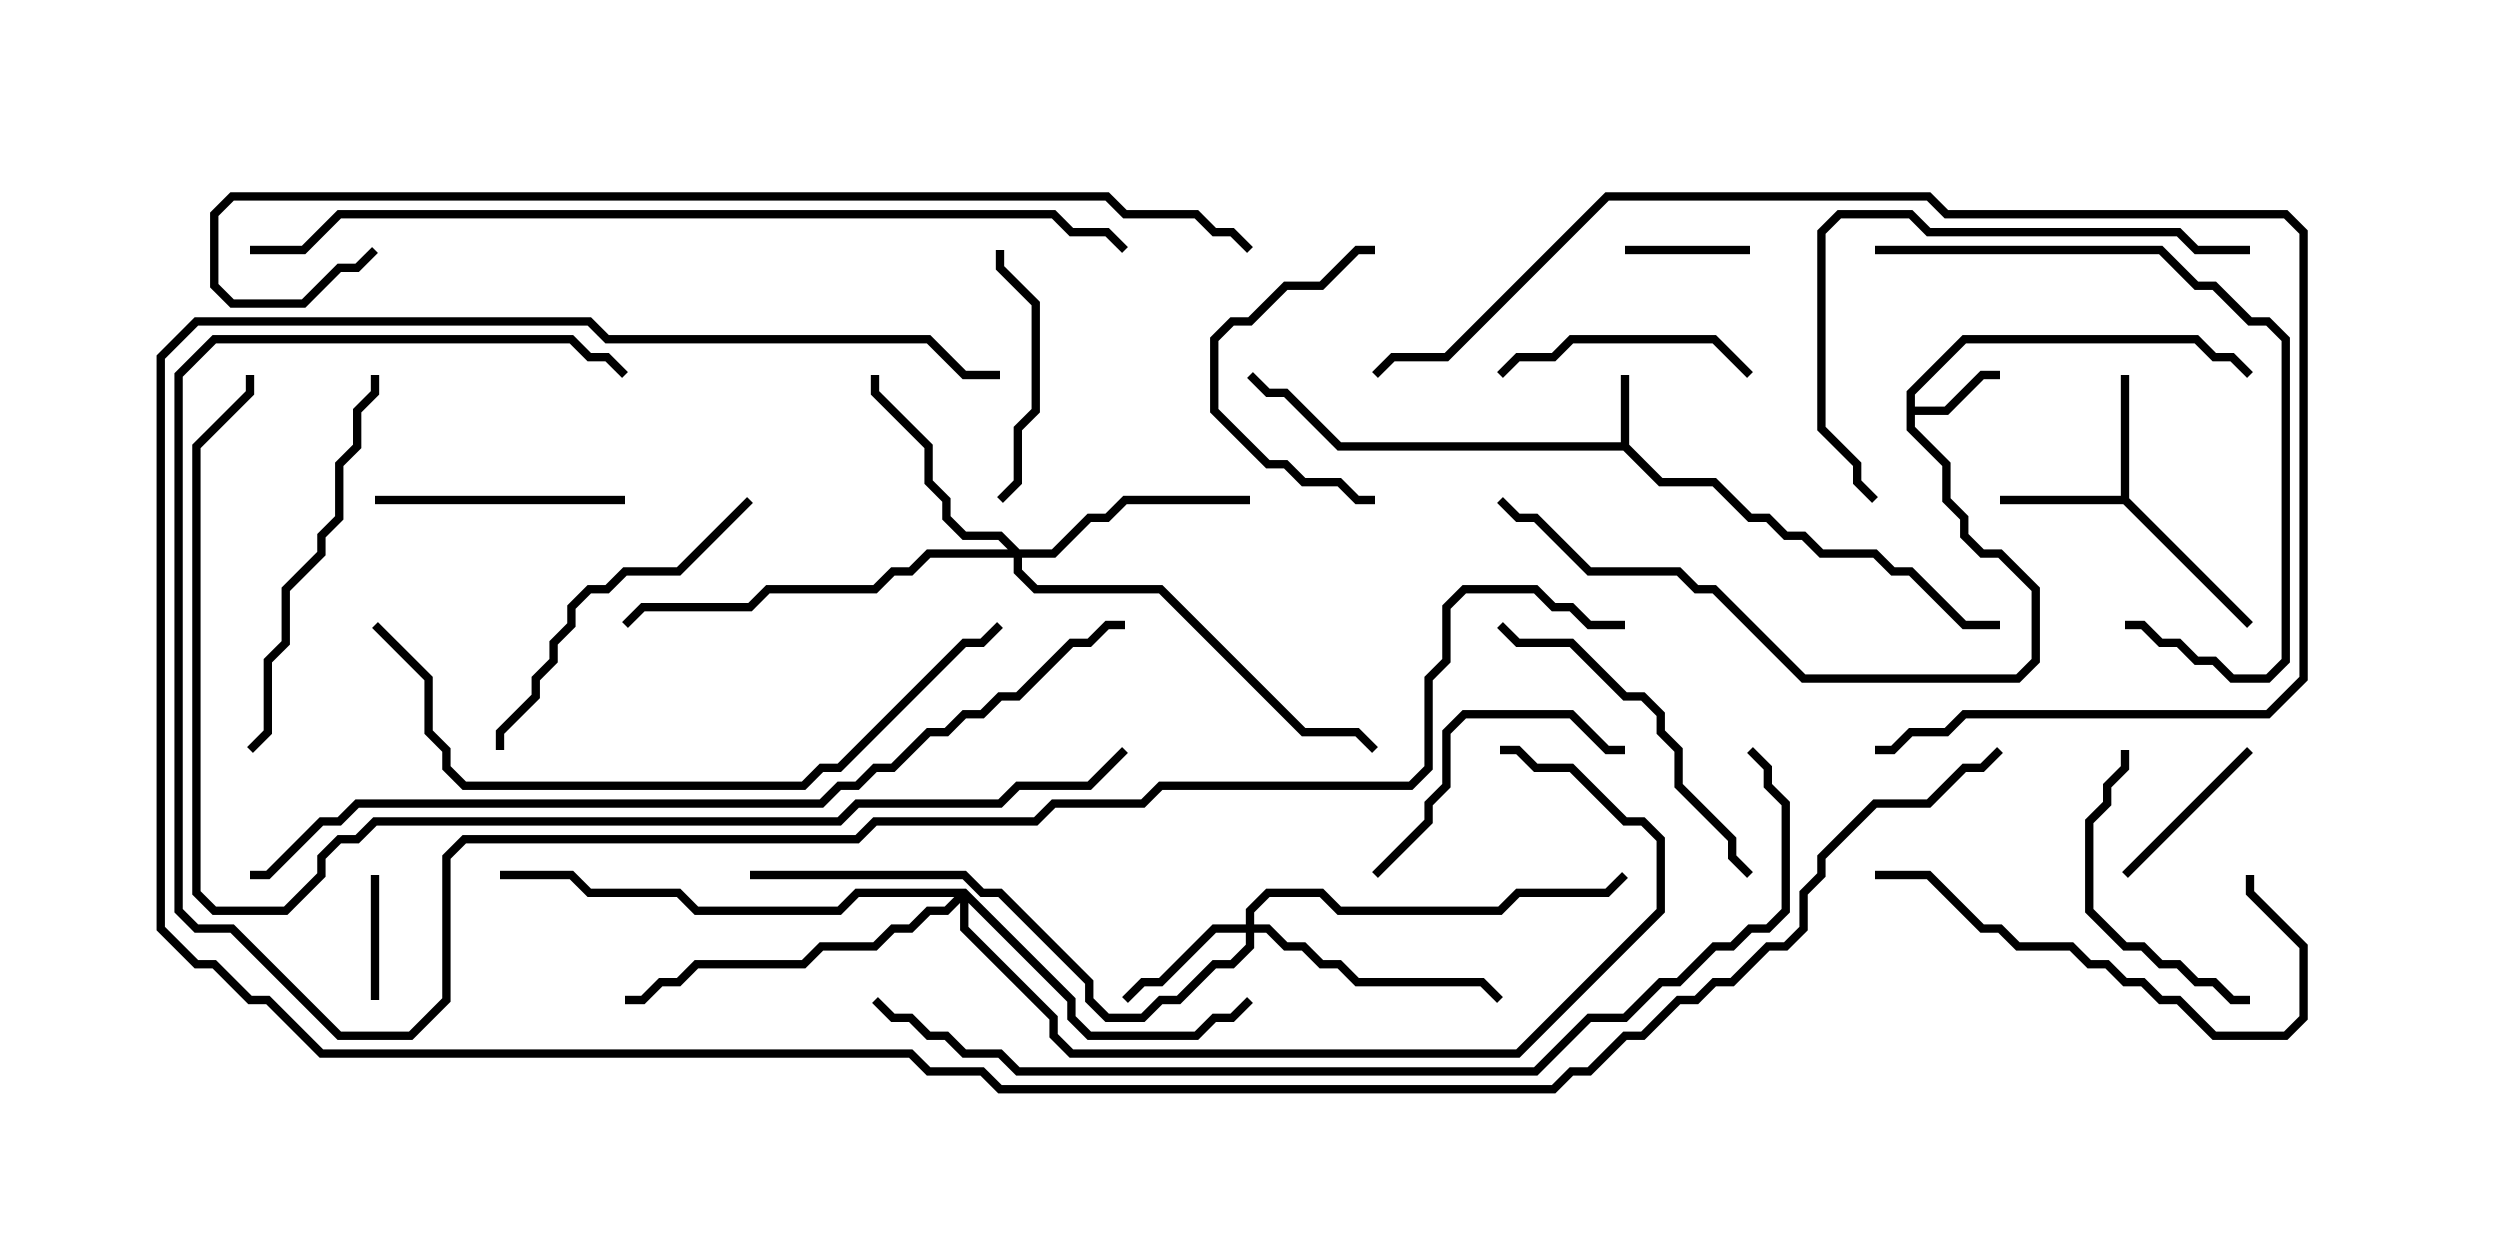 <svg version="1.1" width="30" height="15" xmlns="http://www.w3.org/2000/svg"><path d="M19.45,5.307L19.45,4.5L19.55,4.5L19.55,5.336L19.949,5.736L20.592,5.736L21.021,6.164L21.235,6.164L21.449,6.379L21.664,6.379L21.878,6.593L22.521,6.593L22.735,6.807L22.949,6.807L23.592,7.45L24,7.45L24,7.55L23.551,7.55L22.908,6.907L22.694,6.907L22.479,6.693L21.836,6.693L21.622,6.479L21.408,6.479L21.194,6.264L20.979,6.264L20.551,5.836L19.908,5.836L19.479,5.407L16.051,5.407L15.408,4.764L15.194,4.764L14.965,4.535L15.035,4.465L15.235,4.664L15.449,4.664L16.092,5.307z" stroke="none"/><path d="M22.879,4.694L23.551,4.021L26.378,4.021L26.592,4.236L26.806,4.236L27.035,4.465L26.965,4.535L26.765,4.336L26.551,4.336L26.336,4.121L23.592,4.121L22.979,4.735L22.979,4.879L23.336,4.879L23.765,4.45L24,4.45L24,4.55L23.806,4.55L23.378,4.979L22.979,4.979L22.979,5.122L23.407,5.551L23.407,5.979L23.621,6.194L23.621,6.408L23.806,6.593L24.021,6.593L24.479,7.051L24.479,7.949L24.235,8.193L21.622,8.193L20.551,7.121L20.336,7.121L20.122,6.907L19.051,6.907L18.408,6.264L18.194,6.264L17.965,6.035L18.035,5.965L18.235,6.164L18.449,6.164L19.092,6.807L20.164,6.807L20.378,7.021L20.592,7.021L21.664,8.093L24.194,8.093L24.379,7.908L24.379,7.092L23.979,6.693L23.765,6.693L23.521,6.449L23.521,6.235L23.307,6.021L23.307,5.592L22.879,5.164z" stroke="none"/><path d="M25.45,5.95L25.45,4.5L25.55,4.5L25.55,5.979L27.035,7.465L26.965,7.535L25.479,6.05L24,6.05L24,5.95z" stroke="none"/><path d="M14.95,11.093L14.95,10.908L15.194,10.664L15.878,10.664L16.092,10.879L17.979,10.879L18.194,10.664L19.265,10.664L19.465,10.465L19.535,10.535L19.306,10.764L18.235,10.764L18.021,10.979L16.051,10.979L15.836,10.764L15.235,10.764L15.05,10.949L15.05,11.093L15.235,11.093L15.449,11.307L15.664,11.307L15.878,11.521L16.092,11.521L16.306,11.736L17.806,11.736L18.035,11.965L17.965,12.035L17.765,11.836L16.265,11.836L16.051,11.621L15.836,11.621L15.622,11.407L15.408,11.407L15.194,11.193L15.05,11.193L15.05,11.378L14.806,11.621L14.592,11.621L14.164,12.05L13.949,12.05L13.735,12.264L13.265,12.264L13.021,12.021L13.021,11.806L11.979,10.764L11.765,10.764L11.551,10.55L9,10.55L9,10.45L11.592,10.45L11.806,10.664L12.021,10.664L13.121,11.765L13.121,11.979L13.306,12.164L13.694,12.164L13.908,11.95L14.122,11.95L14.551,11.521L14.765,11.521L14.95,11.336L14.95,11.193L14.592,11.193L13.949,11.836L13.735,11.836L13.535,12.035L13.465,11.965L13.694,11.736L13.908,11.736L14.551,11.093z" stroke="none"/><path d="M12.235,6.593L12.622,6.593L13.051,6.164L13.265,6.164L13.479,5.95L15,5.95L15,6.05L13.521,6.05L13.306,6.264L13.092,6.264L12.664,6.693L12.264,6.693L12.264,6.836L12.449,7.021L13.949,7.021L15.664,8.736L16.306,8.736L16.535,8.965L16.465,9.035L16.265,8.836L15.622,8.836L13.908,7.121L12.408,7.121L12.164,6.878L12.164,6.693L11.164,6.693L10.949,6.907L10.735,6.907L10.521,7.121L9.235,7.121L9.021,7.336L7.735,7.336L7.535,7.535L7.465,7.465L7.694,7.236L8.979,7.236L9.194,7.021L10.479,7.021L10.694,6.807L10.908,6.807L11.122,6.593L12.094,6.593L11.979,6.479L11.551,6.479L11.307,6.235L11.307,6.021L11.093,5.806L11.093,5.378L10.45,4.735L10.45,4.5L10.55,4.5L10.55,4.694L11.193,5.336L11.193,5.765L11.407,5.979L11.407,6.194L11.592,6.379L12.021,6.379z" stroke="none"/><path d="M11.592,10.664L12.907,11.979L12.907,12.194L13.092,12.379L14.336,12.379L14.551,12.164L14.765,12.164L14.965,11.965L15.035,12.035L14.806,12.264L14.592,12.264L14.378,12.479L13.051,12.479L12.807,12.235L12.807,12.021L11.621,10.835L11.621,11.122L12.693,12.194L12.693,12.408L12.878,12.593L18.194,12.593L19.879,10.908L19.879,10.092L19.694,9.907L19.479,9.907L18.836,9.264L18.408,9.264L18.194,9.05L18,9.05L18,8.95L18.235,8.95L18.449,9.164L18.878,9.164L19.521,9.807L19.735,9.807L19.979,10.051L19.979,10.949L18.235,12.693L12.836,12.693L12.593,12.449L12.593,12.235L11.521,11.164L11.521,10.835L11.378,10.979L11.164,10.979L10.949,11.193L10.735,11.193L10.521,11.407L9.878,11.407L9.664,11.621L8.378,11.621L8.164,11.836L7.949,11.836L7.735,12.05L7.5,12.05L7.5,11.95L7.694,11.95L7.908,11.736L8.122,11.736L8.336,11.521L9.622,11.521L9.836,11.307L10.479,11.307L10.694,11.093L10.908,11.093L11.122,10.879L11.336,10.879L11.451,10.764L10.306,10.764L10.092,10.979L8.336,10.979L8.122,10.764L7.051,10.764L6.836,10.55L6,10.55L6,10.45L6.878,10.45L7.092,10.664L8.164,10.664L8.378,10.879L10.051,10.879L10.265,10.664z" stroke="none"/><path d="M21,2.95L21,3.05L19.5,3.05L19.5,2.95z" stroke="none"/><path d="M4.45,10.5L4.55,10.5L4.55,12L4.45,12z" stroke="none"/><path d="M26.965,8.965L27.035,9.035L25.535,10.535L25.465,10.465z" stroke="none"/><path d="M16.5,2.95L16.5,3.05L16.306,3.05L15.878,3.479L15.449,3.479L15.021,3.907L14.806,3.907L14.621,4.092L14.621,4.908L15.235,5.521L15.449,5.521L15.664,5.736L16.092,5.736L16.306,5.95L16.5,5.95L16.5,6.05L16.265,6.05L16.051,5.836L15.622,5.836L15.408,5.621L15.194,5.621L14.521,4.949L14.521,4.051L14.765,3.807L14.979,3.807L15.408,3.379L15.836,3.379L16.265,2.95z" stroke="none"/><path d="M11.95,3L12.05,3L12.05,3.194L12.479,3.622L12.479,4.949L12.264,5.164L12.264,5.806L12.035,6.035L11.965,5.965L12.164,5.765L12.164,5.122L12.379,4.908L12.379,3.664L11.95,3.235z" stroke="none"/><path d="M18.035,4.535L17.965,4.465L18.194,4.236L18.622,4.236L18.836,4.021L20.592,4.021L21.035,4.465L20.965,4.535L20.551,4.121L18.878,4.121L18.664,4.336L18.235,4.336z" stroke="none"/><path d="M7.5,5.95L7.5,6.05L4.5,6.05L4.5,5.95z" stroke="none"/><path d="M16.535,10.535L16.465,10.465L17.093,9.836L17.093,9.622L17.307,9.408L17.307,8.765L17.551,8.521L18.878,8.521L19.306,8.95L19.5,8.95L19.5,9.05L19.265,9.05L18.836,8.621L17.592,8.621L17.407,8.806L17.407,9.449L17.193,9.664L17.193,9.878z" stroke="none"/><path d="M25.45,9L25.55,9L25.55,9.235L25.336,9.449L25.336,9.664L25.121,9.878L25.121,10.908L25.521,11.307L25.735,11.307L25.949,11.521L26.164,11.521L26.378,11.736L26.592,11.736L26.806,11.95L27,11.95L27,12.05L26.765,12.05L26.551,11.836L26.336,11.836L26.122,11.621L25.908,11.621L25.694,11.407L25.479,11.407L25.021,10.949L25.021,9.836L25.236,9.622L25.236,9.408L25.45,9.194z" stroke="none"/><path d="M8.965,5.965L9.035,6.035L8.164,6.907L7.521,6.907L7.306,7.121L7.092,7.121L6.907,7.306L6.907,7.521L6.693,7.735L6.693,7.949L6.479,8.164L6.479,8.378L6.05,8.806L6.05,9L5.95,9L5.95,8.765L6.379,8.336L6.379,8.122L6.593,7.908L6.593,7.694L6.807,7.479L6.807,7.265L7.051,7.021L7.265,7.021L7.479,6.807L8.122,6.807z" stroke="none"/><path d="M21.035,10.465L20.965,10.535L20.736,10.306L20.736,10.092L20.093,9.449L20.093,9.021L19.879,8.806L19.879,8.592L19.694,8.407L19.479,8.407L18.836,7.764L18.194,7.764L17.965,7.535L18.035,7.465L18.235,7.664L18.878,7.664L19.521,8.307L19.735,8.307L19.979,8.551L19.979,8.765L20.193,8.979L20.193,9.408L20.836,10.051L20.836,10.265z" stroke="none"/><path d="M22.5,10.55L22.5,10.45L23.164,10.45L23.806,11.093L24.021,11.093L24.235,11.307L24.878,11.307L25.092,11.521L25.306,11.521L25.521,11.736L25.735,11.736L25.949,11.95L26.164,11.95L26.592,12.379L27.408,12.379L27.593,12.194L27.593,11.378L26.95,10.735L26.95,10.5L27.05,10.5L27.05,10.694L27.693,11.336L27.693,12.235L27.449,12.479L26.551,12.479L26.122,12.05L25.908,12.05L25.694,11.836L25.479,11.836L25.265,11.621L25.051,11.621L24.836,11.407L24.194,11.407L23.979,11.193L23.765,11.193L23.122,10.55z" stroke="none"/><path d="M3.035,9.035L2.965,8.965L3.164,8.765L3.164,7.908L3.379,7.694L3.379,7.051L3.807,6.622L3.807,6.408L4.021,6.194L4.021,5.551L4.236,5.336L4.236,4.908L4.45,4.694L4.45,4.5L4.55,4.5L4.55,4.735L4.336,4.949L4.336,5.378L4.121,5.592L4.121,6.235L3.907,6.449L3.907,6.664L3.479,7.092L3.479,7.735L3.264,7.949L3.264,8.806z" stroke="none"/><path d="M22.5,3.05L22.5,2.95L25.949,2.95L26.378,3.379L26.592,3.379L27.021,3.807L27.235,3.807L27.479,4.051L27.479,7.949L27.235,8.193L26.765,8.193L26.551,7.979L26.336,7.979L26.122,7.764L25.908,7.764L25.694,7.55L25.5,7.55L25.5,7.45L25.735,7.45L25.949,7.664L26.164,7.664L26.378,7.879L26.592,7.879L26.806,8.093L27.194,8.093L27.379,7.908L27.379,4.092L27.194,3.907L26.979,3.907L26.551,3.479L26.336,3.479L25.908,3.05z" stroke="none"/><path d="M27,2.95L27,3.05L26.336,3.05L26.122,2.836L23.122,2.836L22.908,2.621L22.092,2.621L21.907,2.806L21.907,5.122L22.336,5.551L22.336,5.765L22.535,5.965L22.465,6.035L22.236,5.806L22.236,5.592L21.807,5.164L21.807,2.765L22.051,2.521L22.949,2.521L23.164,2.736L26.164,2.736L26.378,2.95z" stroke="none"/><path d="M22.5,9.05L22.5,8.95L22.694,8.95L22.908,8.736L23.336,8.736L23.551,8.521L27.194,8.521L27.593,8.122L27.593,2.806L27.408,2.621L23.336,2.621L23.122,2.407L19.306,2.407L17.378,4.336L16.735,4.336L16.535,4.535L16.465,4.465L16.694,4.236L17.336,4.236L19.265,2.307L23.164,2.307L23.378,2.521L27.449,2.521L27.693,2.765L27.693,8.164L27.235,8.621L23.592,8.621L23.378,8.836L22.949,8.836L22.735,9.05z" stroke="none"/><path d="M4.465,7.535L4.535,7.465L5.193,8.122L5.193,8.765L5.407,8.979L5.407,9.194L5.592,9.379L9.622,9.379L9.836,9.164L10.051,9.164L11.551,7.664L11.765,7.664L11.965,7.465L12.035,7.535L11.806,7.764L11.592,7.764L10.092,9.264L9.878,9.264L9.664,9.479L5.551,9.479L5.307,9.235L5.307,9.021L5.093,8.806L5.093,8.164z" stroke="none"/><path d="M13.535,2.965L13.465,3.035L13.265,2.836L12.836,2.836L12.622,2.621L4.092,2.621L3.664,3.05L3,3.05L3,2.95L3.622,2.95L4.051,2.521L12.664,2.521L12.878,2.736L13.306,2.736z" stroke="none"/><path d="M15.035,2.965L14.965,3.035L14.765,2.836L14.551,2.836L14.336,2.621L13.479,2.621L13.265,2.407L2.806,2.407L2.621,2.592L2.621,3.408L2.806,3.593L3.622,3.593L4.051,3.164L4.265,3.164L4.465,2.965L4.535,3.035L4.306,3.264L4.092,3.264L3.664,3.693L2.765,3.693L2.521,3.449L2.521,2.551L2.765,2.307L13.306,2.307L13.521,2.521L14.378,2.521L14.592,2.736L14.806,2.736z" stroke="none"/><path d="M13.5,7.45L13.5,7.55L13.306,7.55L13.092,7.764L12.878,7.764L12.235,8.407L12.021,8.407L11.806,8.621L11.592,8.621L11.378,8.836L11.164,8.836L10.735,9.264L10.521,9.264L10.306,9.479L10.092,9.479L9.878,9.693L4.306,9.693L4.092,9.907L3.878,9.907L3.235,10.55L3,10.55L3,10.45L3.194,10.45L3.836,9.807L4.051,9.807L4.265,9.593L9.836,9.593L10.051,9.379L10.265,9.379L10.479,9.164L10.694,9.164L11.122,8.736L11.336,8.736L11.551,8.521L11.765,8.521L11.979,8.307L12.194,8.307L12.836,7.664L13.051,7.664L13.265,7.45z" stroke="none"/><path d="M10.465,12.035L10.535,11.965L10.735,12.164L10.949,12.164L11.164,12.379L11.378,12.379L11.592,12.593L12.021,12.593L12.235,12.807L18.408,12.807L19.051,12.164L19.479,12.164L19.908,11.736L20.122,11.736L20.551,11.307L20.765,11.307L20.979,11.093L21.194,11.093L21.379,10.908L21.379,9.664L21.164,9.449L21.164,9.235L20.965,9.035L21.035,8.965L21.264,9.194L21.264,9.408L21.479,9.622L21.479,10.949L21.235,11.193L21.021,11.193L20.806,11.407L20.592,11.407L20.164,11.836L19.949,11.836L19.521,12.264L19.092,12.264L18.449,12.907L12.194,12.907L11.979,12.693L11.551,12.693L11.336,12.479L11.122,12.479L10.908,12.264L10.694,12.264z" stroke="none"/><path d="M13.465,8.965L13.535,9.035L13.092,9.479L12.235,9.479L12.021,9.693L10.306,9.693L10.092,9.907L4.521,9.907L4.306,10.121L4.092,10.121L3.907,10.306L3.907,10.521L3.449,10.979L2.551,10.979L2.307,10.735L2.307,5.336L2.95,4.694L2.95,4.5L3.05,4.5L3.05,4.735L2.407,5.378L2.407,10.694L2.592,10.879L3.408,10.879L3.807,10.479L3.807,10.265L4.051,10.021L4.265,10.021L4.479,9.807L10.051,9.807L10.265,9.593L11.979,9.593L12.194,9.379L13.051,9.379z" stroke="none"/><path d="M19.5,7.45L19.5,7.55L19.051,7.55L18.836,7.336L18.622,7.336L18.408,7.121L17.592,7.121L17.407,7.306L17.407,7.949L17.193,8.164L17.193,9.235L16.949,9.479L13.949,9.479L13.735,9.693L12.664,9.693L12.449,9.907L10.521,9.907L10.306,10.121L5.592,10.121L5.407,10.306L5.407,12.021L4.949,12.479L4.051,12.479L2.765,11.193L2.336,11.193L2.093,10.949L2.093,4.479L2.551,4.021L6.878,4.021L7.092,4.236L7.306,4.236L7.535,4.465L7.465,4.535L7.265,4.336L7.051,4.336L6.836,4.121L2.592,4.121L2.193,4.521L2.193,10.908L2.378,11.093L2.806,11.093L4.092,12.379L4.908,12.379L5.307,11.979L5.307,10.265L5.551,10.021L10.265,10.021L10.479,9.807L12.408,9.807L12.622,9.593L13.694,9.593L13.908,9.379L16.908,9.379L17.093,9.194L17.093,8.122L17.307,7.908L17.307,7.265L17.551,7.021L18.449,7.021L18.664,7.236L18.878,7.236L19.092,7.45z" stroke="none"/><path d="M12,4.45L12,4.55L11.551,4.55L11.122,4.121L7.265,4.121L7.051,3.907L2.378,3.907L1.979,4.306L1.979,11.122L2.378,11.521L2.592,11.521L3.021,11.95L3.235,11.95L3.878,12.593L10.949,12.593L11.164,12.807L11.806,12.807L12.021,13.021L18.622,13.021L18.836,12.807L19.051,12.807L19.479,12.379L19.694,12.379L20.122,11.95L20.336,11.95L20.551,11.736L20.765,11.736L21.194,11.307L21.408,11.307L21.593,11.122L21.593,10.694L21.807,10.479L21.807,10.265L22.479,9.593L23.122,9.593L23.551,9.164L23.765,9.164L23.965,8.965L24.035,9.035L23.806,9.264L23.592,9.264L23.164,9.693L22.521,9.693L21.907,10.306L21.907,10.521L21.693,10.735L21.693,11.164L21.449,11.407L21.235,11.407L20.806,11.836L20.592,11.836L20.378,12.05L20.164,12.05L19.735,12.479L19.521,12.479L19.092,12.907L18.878,12.907L18.664,13.121L11.979,13.121L11.765,12.907L11.122,12.907L10.908,12.693L3.836,12.693L3.194,12.05L2.979,12.05L2.551,11.621L2.336,11.621L1.879,11.164L1.879,4.265L2.336,3.807L7.092,3.807L7.306,4.021L11.164,4.021L11.592,4.45z" stroke="none"/></svg>